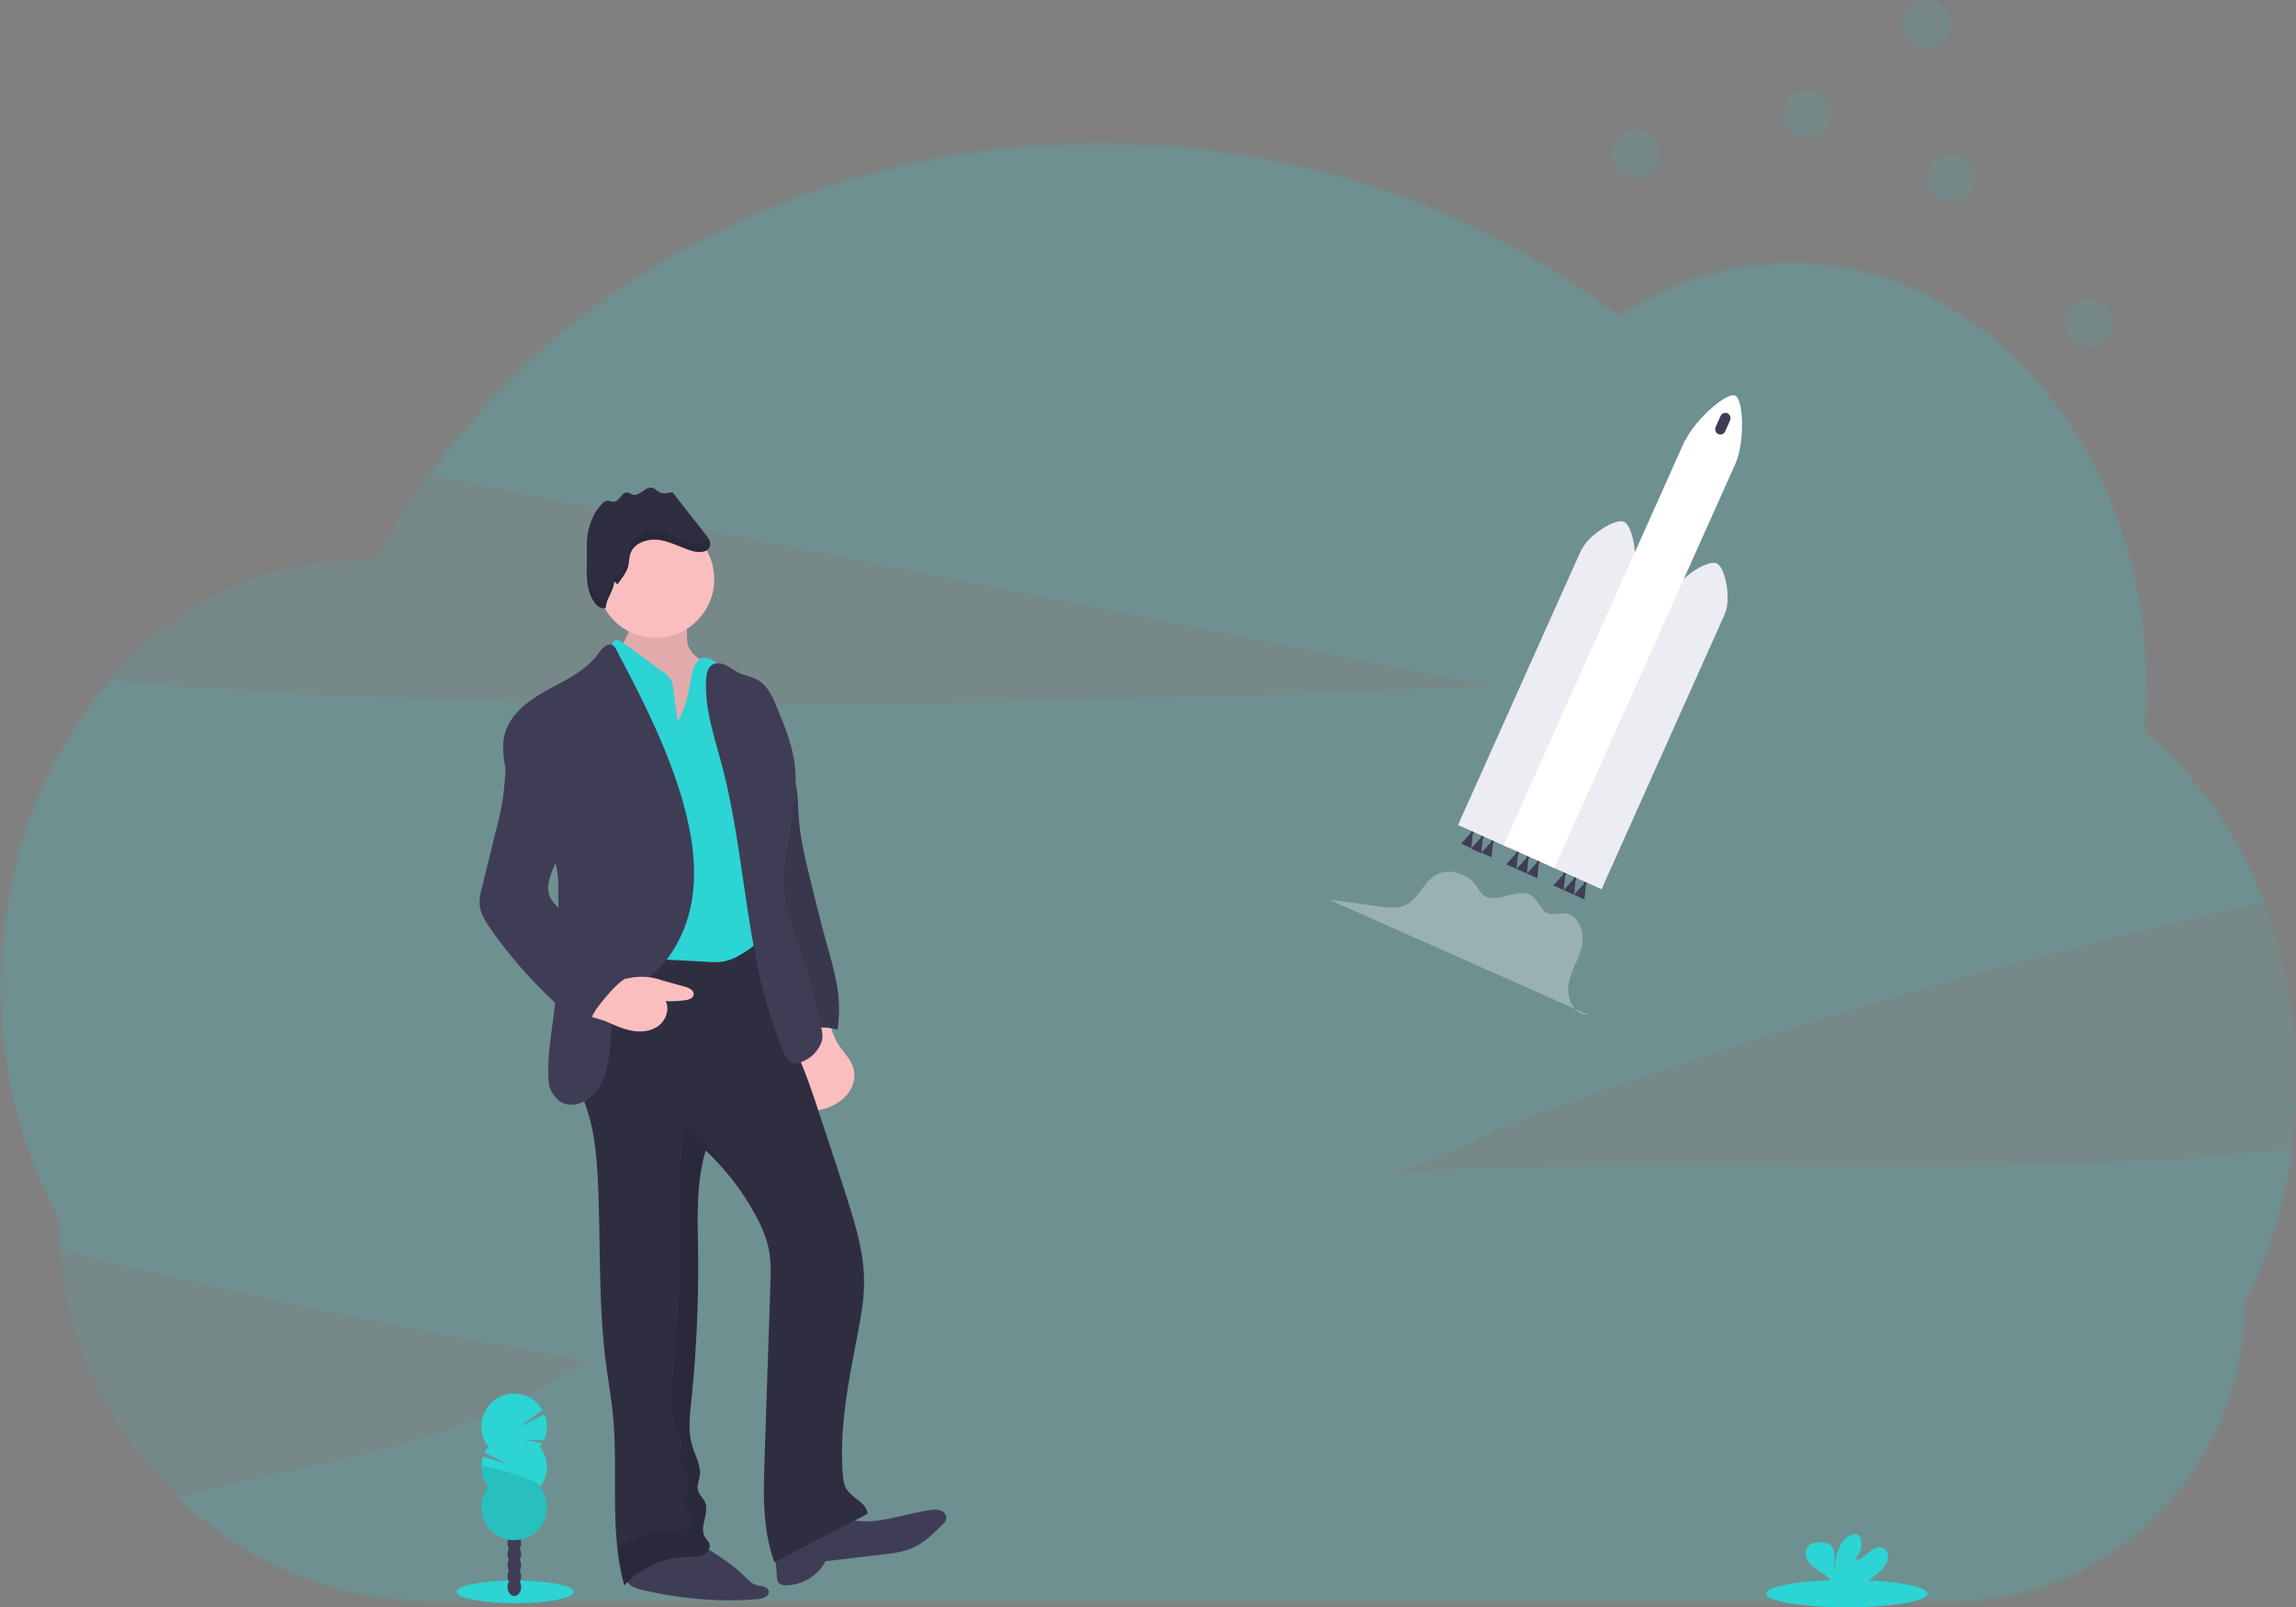 <svg id="b717bf80-dc37-4ec2-be04-489cb3783f30" data-name="Layer 1" xmlns="http://www.w3.org/2000/svg" width="1144" height="800.93" viewBox="0 0 1144 800.93"><rect x="0" y="0" width="1144" height="800.93" fill="#808080" stroke="none"/><title>launching</title><path d="M1170.92,622a244.09,244.09,0,0,1-8.87,40.61,229,229,0,0,1-15.08,37c0,82.51-66.1,149.39-147.65,149.39H246.25A186.28,186.28,0,0,1,116,795.9c.32-.09.65-.18,1-.25,69.46-18.42,142.75-24.78,203-68.53Q196.85,706.69,75.14,676.41c-5-1.26-10.68-3.15-16.51-5.13-.27-4.16-.42-8.35-.42-12.57-.37-.67-.73-1.34-1.09-2q-2.38-4.43-4.58-9c-14.93-31-23.46-66.91-23.46-105.23,0-60.43,21.23-115,55.25-153.49C313.2,407.92,543.44,399.9,773,391.82q-100.68-20-201.34-40.06-164.17-32.65-328.34-65.34c69.85-98.68,193.12-164.21,333.54-164.21,98.82,0,189.14,32.45,258.34,86.07,25.44-16.91,54.73-26.56,85.9-26.56,64.9,0,121.63,41.73,152.44,104,0,0,0,0,0,0,15.58,31.5,24.52,68.24,24.52,107.48,0,7-.29,14-.86,20.89,0,.41-.06.81-.1,1.23,21.4,17.8,39.35,41.1,52.41,68.19.16.33.32.66.47,1q3.43,7.17,6.38,14.66l-.19,0q-12.6,2.79-25.17,5.69-135.49,31.3-268.47,75.86-38.12,12.78-76,26.62c-21.32,7.8-48.74,25.47-70.84,27,151.1-10.14,303.41,4.64,453.81-12.2Z" transform="translate(-28 -49.53)" fill="#2cd4d4" opacity="0.1"/><path d="M1172,586.75c0-71.93-30.06-135.47-76-173.67q.95-10.9,1-22.11c0-116.8-79.24-211.47-177-211.47-31.18,0-60.47,9.64-85.91,26.55C764.89,152.43,674.56,120,575.74,120,415,120,276.64,205.9,215.28,329.13c-3.41-.23-6.84-.36-10.3-.36-97.74,0-177,94.68-177,211.47,0,42.94,10.72,82.88,29.12,116.23h0c0,105.08,84.19,190.27,188,190.27H998.24c81.54,0,147.64-66.88,147.64-149.39h0C1162.44,665.17,1172,627.3,1172,586.75Z" transform="translate(-28 -49.53)" fill="#2cd4d4" opacity="0.1"/><path d="M426.72,592.32c.3,4,1.42,8.75,5.19,10.13a9.67,9.67,0,0,0,5.56-.09,23.55,23.55,0,0,0,12.35-7.07c3.15-3.66,4.72-8.83,3.4-13.46-1.27-4.42-4.83-7.73-7.34-11.57-2.94-4.49-3.88-9.58-5.92-14.39C423.77,557.42,425.81,580.31,426.72,592.32Z" transform="translate(-28 -49.53)" fill="#fbbebe"/><path d="M409.71,399.53c-2.15,7,5.48,14.63,7.94,21.51s5.77,13.49,7.09,20.7c.92,4.95.87,10,1.22,15,.67,9.45,2.76,18.73,5,27.92q4.74,19.92,10.16,39.66a146.55,146.55,0,0,1,4.23,18.24,70.07,70.07,0,0,1-.07,20.09,25.66,25.66,0,0,0-19.08,1.75,56.61,56.61,0,0,1-7.25-23.59,123.39,123.39,0,0,1,.13-14.77c.64-13.91-5.39-27.84-5.59-41.77a78.81,78.81,0,0,0-1.14-14.4c-.65-3.27-.59-9.39-1.3-12.64-1.14-5.18,3.73-7.57,3.46-12.88l-1.48-29C412.73,410.31,407.63,404.09,409.71,399.53Z" transform="translate(-28 -49.53)" fill="#3f3d56"/><path d="M409.71,399.53c-2.15,7,5.48,14.63,7.94,21.51s5.77,13.49,7.09,20.7c.92,4.95.87,10,1.22,15,.67,9.45,2.76,18.73,5,27.92q4.74,19.92,10.16,39.66a146.55,146.55,0,0,1,4.23,18.24,70.07,70.07,0,0,1-.07,20.09,25.66,25.66,0,0,0-19.08,1.75,56.61,56.61,0,0,1-7.25-23.59,123.39,123.39,0,0,1,.13-14.77c.64-13.91-5.39-27.84-5.59-41.77a78.81,78.81,0,0,0-1.14-14.4c-.65-3.27-.59-9.39-1.3-12.64-1.14-5.18,3.73-7.57,3.46-12.88l-1.48-29C412.73,410.31,407.63,404.09,409.71,399.53Z" transform="translate(-28 -49.53)" opacity="0.1"/><path d="M336.7,377.08A11,11,0,0,0,339,381.7a256.32,256.32,0,0,0,34.43,39,18.42,18.42,0,0,0,3.24-4.56,68.67,68.67,0,0,0,8.4-34.62c-5.78-1.86-12.34-4.46-14.19-10.24-1.47-4.56.5-10-2.08-14.06-3.67-5.73-19.25-6.46-24.25-2.3-3.28,2.72-2.11,5.26-3.15,8.94C340.25,367.9,336.06,372.78,336.7,377.08Z" transform="translate(-28 -49.53)" fill="#fbbebe"/><path d="M336.7,377.08A11,11,0,0,0,339,381.7a256.32,256.32,0,0,0,34.43,39,18.42,18.42,0,0,0,3.24-4.56,68.67,68.67,0,0,0,8.4-34.62c-5.78-1.86-12.34-4.46-14.19-10.24-1.47-4.56.5-10-2.08-14.06-3.67-5.73-19.25-6.46-24.25-2.3-3.28,2.72-2.11,5.26-3.15,8.94C340.25,367.9,336.06,372.78,336.7,377.08Z" transform="translate(-28 -49.53)" opacity="0.1"/><path d="M341.9,839.33a13.49,13.49,0,0,0,5.48,2.3,183.85,183.85,0,0,0,58.19,4.79c2.61-.21,6.09-1.6,5.45-4.14-.6-2.37-4-2.21-6.3-2.92-2.17-.66-3.8-2.41-5.42-4-6-6-13.26-10.54-20.42-15.08a18.44,18.44,0,0,0-5.75-2.78c-2.47-.56-5.05-.09-7.55.39-6.3,1.19-18.31,1-23.3,5.65C338.29,827.24,337.71,835.66,341.9,839.33Z" transform="translate(-28 -49.53)" fill="#3f3d56"/><path d="M415,834.34c0,1.55.18,3.29,1.36,4.28a5,5,0,0,0,3.23.88,22.56,22.56,0,0,0,19.77-12l28-3.27c5.3-.62,10.7-1.27,15.57-3.46,5.75-2.6,10.34-7.17,14.79-11.64a5.92,5.92,0,0,0,1.73-2.49c.46-1.76-.88-3.61-2.57-4.31a10.32,10.32,0,0,0-5.41-.3c-13.67,1.89-27.39,8-40.77,4.6-3.27-.83-6.52-2.24-9.89-2a20.43,20.43,0,0,0-5.28,1.41c-4.35,1.6-17.36,3.87-20.24,7.55S415,829.94,415,834.34Z" transform="translate(-28 -49.53)" fill="#3f3d56"/><path d="M344.19,521.69c-4,6.23-12.43,7.59-18.32,12.06-9.05,6.87-10.58,19.67-11.1,31-.35,7.84-.57,15.8,1.17,23.46,1.22,5.33,3.36,10.41,5,15.64,3.5,11.37,4.48,23.35,5,35.23,1.37,30,.15,60.19,4,90,1.11,8.53,2.62,17,3.46,25.56,2.76,28.32-1.92,57.52,5.67,84.94a44.14,44.14,0,0,1,31.73-14.21c2.5,0,5.11.15,7.41-.86s4.12-3.69,3.16-6a18.37,18.37,0,0,0-2-2.84c-3.31-5,2.31-12.07-.09-17.58-.93-2.12-2.94-3.69-3.53-5.92-.63-2.42.59-4.9.93-7.38.68-5-2.19-9.66-3.68-14.45-2.25-7.25-1.35-15-.57-22.59a641.92,641.92,0,0,0,3.39-74.66c-.21-16.87-1.05-34.1,3.81-50.26a128.19,128.19,0,0,1,23.12,29.26c3.88,6.61,7.23,13.67,8.52,21.23.94,5.55.76,11.22.57,16.84q-1.44,43.15-2.89,86.3c-.58,17.4-1.08,35.31,4.95,51.63,15.33-8.16,31-16,46.33-24.21-.25-5.65-7.85-7.72-10.65-12.63a15.8,15.8,0,0,1-1.6-6.59c-1.94-23.38,2.83-46.74,7.24-69.78,1.68-8.78,3.32-17.63,3.31-26.56,0-14.18-4.15-28-8.44-41.51-4.54-14.31-9.29-28.56-14-42.81-3-9.15-6.1-18.31-9.92-27.17-3.6-8.38-7.88-16.47-10.95-25-4.93-13.78-6.62-28.47-8.27-43C386.11,512.92,365,517.53,344.19,521.69Z" transform="translate(-28 -49.53)" fill="#2f2e41"/><circle cx="326.66" cy="288.64" r="29.22" fill="#fbbebe"/><path d="M365.59,408.82,363.47,393a9.74,9.74,0,0,0-5.06-8.57l-20.36-14.88c-1-.76-2.38-1.56-3.54-1a3.37,3.37,0,0,0-1.41,2.08c-3.22,9.5-1.23,19.86-.11,29.83.95,8.31,1.27,16.68,1.59,25a184.69,184.69,0,0,1-.06,22.69c-1.1,13.08-5,26.24-2.39,39.11,1.72,8.51,4.75,16.42,5.46,25.08.49,6,.34,12.1,2.24,17.78,7-3,14.92-2.67,22.53-2.27l18.47,1a33.51,33.51,0,0,0,7.69-.18,26.05,26.05,0,0,0,8.07-3.16,55.39,55.39,0,0,0,16.85-14.7c-3.12-15.07-.09-30.63-2.17-45.88-1.19-8.79-4.17-17.26-5.57-26-1.72-10.79-1.05-22-4.14-32.48a93.69,93.69,0,0,0-6.64-15.38,28.37,28.37,0,0,0-12.71-12.95,7.17,7.17,0,0,0-3.34-.85c-2.94.17-4.76,3.29-5.58,6.13-1,3.4-1.28,7-2.06,10.41C370.11,398.8,368.49,404.61,365.59,408.82Z" transform="translate(-28 -49.53)" fill="#2cd4d4"/><path d="M305.7,597.32c3.89,4.12,11,3.11,15.52-.28,9.84-7.37,10.75-21.48,11.29-33.76.2-4.4.5-9,2.57-12.86,3.16-5.95,9.71-9.09,15.15-13.08,12.9-9.44,20.47-25,22.74-40.78s-.34-32-4.7-47.37c-7.54-26.57-20.24-51.34-33.13-75.76a5.68,5.68,0,0,0-1.79-2.3c-2.62-1.62-5.46,1.59-7.26,4.1-6.07,8.5-16.07,13.06-25.23,18.09s-18.52,11.73-21.29,21.8c-1.86,6.75-.41,13.93,1,20.78S287,448.19,290.69,454a173.87,173.87,0,0,1,11.67,19.89,38.22,38.22,0,0,1,3,8.06,49,49,0,0,1,.79,10c.21,20.72.42,41.51-2.08,62.08-1.42,11.64-3.7,23.32-2.66,35C301.66,592.17,303.48,595,305.7,597.32Z" transform="translate(-28 -49.53)" fill="#3f3d56"/><path d="M330.4,558.7c4.16,1.86,8.37,3.79,12.87,4.53s9.43.14,13-2.65,5.45-8.07,3.41-12.15a60.37,60.37,0,0,0,9.6-.46c1.83-.23,4.05-.93,4.33-2.75.32-2.12-2.24-3.4-4.31-4l-11.16-3.07a29.76,29.76,0,0,0-16.41-1.24l-17,2.6a3,3,0,0,0-1.28.4,3.07,3.07,0,0,0-1,1.68c-.82,2.59-4.61,9.83-3.31,12.41C320.3,556.21,328.07,557.53,330.4,558.7Z" transform="translate(-28 -49.53)" fill="#fbbebe"/><path d="M437,569.66a17.28,17.28,0,0,1-10.85,9.51,6.07,6.07,0,0,1-3.24.21c-2-.56-3.1-2.65-3.93-4.55-19.8-45.08-18.69-96.39-31.29-144-3.74-14.13-8.74-28.33-7.83-42.92.16-2.61.71-5.55,2.89-7,1.94-1.3,4.58-.95,6.7,0s4,2.5,6,3.56c3.31,1.69,7.16,2.17,10.34,4.08,4.72,2.83,7.14,8.24,9.25,13.32,4.51,10.84,9,22,9.35,33.76.77,22.84-9.36,44.79-4.09,67,1.05,4.4,2.6,8.67,4.08,12.94a391.57,391.57,0,0,1,13,46.81C437.93,565.1,438.05,567.17,437,569.66Z" transform="translate(-28 -49.53)" fill="#3f3d56"/><path d="M335.71,340.74c1.75-2.83,4.18-5.32,5.12-8.51.67-2.27.53-4.73,1.34-7,2-5.48,8.94-7.5,14.69-6.56s10.92,4,16.54,5.53c3.11.86,7.43.6,8.31-2.51.58-2.06-.81-4.1-2.13-5.79L363,294.74c-2.18.56-4.62,1.08-6.6,0-1.14-.63-2-1.74-3.27-2.1-3.45-1-6.34,4.31-9.8,3.39-1-.26-1.79-1-2.79-1.08-2.79-.23-3.84,4.39-6.63,4.62-1.16.1-2.28-.64-3.43-.53a4.36,4.36,0,0,0-2.59,1.61c-5.55,5.89-7.8,14.34-7.5,22.42s-1.09,15.92,2,23.38c1.36,3.26,4.12,7.1,7.47,6,0-4.4,4.1-8.79,4.15-13.19" transform="translate(-28 -49.53)" fill="#2f2e41"/><g opacity="0.1"><path d="M392.17,636.52a126.89,126.89,0,0,0-21.57-26.71c-4.86,16.16-4,33.39-3.81,50.26a641.92,641.92,0,0,1-3.39,74.66c-.79,7.55-1.68,15.34.57,22.59,1.49,4.79,4.36,9.47,3.68,14.45-.34,2.48-1.56,5-.93,7.38.59,2.23,2.6,3.8,3.53,5.92,2.4,5.51-3.22,12.56.09,17.58a18.37,18.37,0,0,1,2,2.84c1,2.32-.86,5-3.16,6s-4.91.83-7.41.86a44.19,44.19,0,0,0-26.14,9.11,116.84,116.84,0,0,0,3.41,18.1,44.14,44.14,0,0,1,31.73-14.21c2.5,0,5.11.15,7.41-.86s4.12-3.69,3.16-6a18.37,18.37,0,0,0-2-2.84c-3.31-5,2.31-12.07-.09-17.58-.93-2.12-2.94-3.69-3.53-5.92-.63-2.42.59-4.9.93-7.38.68-5-2.19-9.66-3.68-14.45-2.25-7.25-1.36-15-.57-22.59a641.92,641.92,0,0,0,3.39-74.66c-.21-16.87-1.05-34.1,3.81-50.26A124.25,124.25,0,0,1,392.17,636.52Z" transform="translate(-28 -49.53)"/></g><g opacity="0.1"><path d="M320.42,324c0-1.37,0-2.75,0-4.14-.06,1.07-.06,2.14,0,3.2C320.41,323.4,320.41,323.71,320.42,324Z" transform="translate(-28 -49.53)"/><path d="M373.4,320.25c-5.62-1.54-10.8-4.58-16.54-5.53s-12.71,1.08-14.69,6.56c-.81,2.22-.67,4.68-1.34,7-.94,3.19-3.37,5.68-5.12,8.51l-1.65-1.46c-.05,4.4-4.1,8.79-4.15,13.19-3.35,1.09-6.11-2.75-7.47-6a30.31,30.31,0,0,1-2.08-11.26c-.09,5.23,0,10.32,2.08,15.26,1.36,3.26,4.12,7.1,7.47,6,0-4.4,4.1-8.79,4.15-13.19l1.65,1.46c1.75-2.83,4.18-5.32,5.12-8.51.67-2.27.53-4.73,1.34-7,2-5.48,8.94-7.5,14.69-6.56s10.92,4,16.54,5.53c3.11.86,7.43.6,8.31-2.51a4.44,4.44,0,0,0-.39-3.11C379.93,320.88,376.18,321,373.4,320.25Z" transform="translate(-28 -49.53)"/></g><path d="M278.89,444.91A149.69,149.69,0,0,1,275.21,463l-7,28.53c-.75,3-1.5,6.16-1.17,9.27.46,4.19,2.84,7.9,5.25,11.36a226.67,226.67,0,0,0,49.58,51.44c-1.11-5.7,2.84-11,6.55-15.48s7.33-8.77,12.18-11.67Q322.38,519.33,305.34,501a18.56,18.56,0,0,1-3.06-4c-2.74-5.29,0-11.61,2.38-17.07,7.53-17.39,11.09-37.13,6.26-55.45-1.82-6.89-5-13.77-10.79-18-2.53-1.85-6-3.1-8.76-1.71a9.77,9.77,0,0,0-3,2.7C279.38,418.46,280.45,431.61,278.89,444.91Z" transform="translate(-28 -49.53)" fill="#3f3d56"/><ellipse cx="256.76" cy="793.24" rx="29.24" ry="5.62" fill="#2cd4d4"/><ellipse cx="256.27" cy="790.85" rx="3.4" ry="4.46" fill="#3f3d56"/><ellipse cx="256.27" cy="785.4" rx="3.4" ry="4.46" fill="#3f3d56"/><ellipse cx="256.27" cy="779.96" rx="3.4" ry="4.46" fill="#3f3d56"/><ellipse cx="256.27" cy="774.51" rx="3.4" ry="4.46" fill="#3f3d56"/><ellipse cx="256.27" cy="769.06" rx="3.4" ry="4.46" fill="#3f3d56"/><ellipse cx="256.27" cy="763.62" rx="3.4" ry="4.46" fill="#3f3d56"/><ellipse cx="256.27" cy="758.17" rx="3.4" ry="4.46" fill="#3f3d56"/><path d="M297,770.43a15.77,15.77,0,0,0,1.27-1.87l-8.94-1.47,9.67.07a16.35,16.35,0,0,0,.31-12.92l-13,6.73,12-8.79a16.31,16.31,0,1,0-26.93,18.25,15.94,15.94,0,0,0-1.86,3l11.61,6-12.38-4.15a16.31,16.31,0,0,0,2.63,15.31,16.31,16.31,0,1,0,25.63,0,16.3,16.3,0,0,0,0-20.16Z" transform="translate(-28 -49.53)" fill="#2cd4d4"/><path d="M267.89,780.51a16.21,16.21,0,0,0,3.49,10.08,16.31,16.31,0,1,0,25.63,0C299.2,787.82,267.89,778.68,267.89,780.51Z" transform="translate(-28 -49.53)" opacity="0.1"/><ellipse cx="920.19" cy="794.14" rx="40.21" ry="6.8" fill="#2cd4d4"/><path d="M964.82,832.55a11.66,11.66,0,0,0,3.83-5.78c.5-2.3-.48-5.06-2.68-5.9-2.46-.94-5.09.77-7.08,2.49s-4.28,3.69-6.88,3.32a10.5,10.5,0,0,0,3.24-9.81,4.12,4.12,0,0,0-.9-2c-1.37-1.46-3.84-.83-5.48.32-5.2,3.65-6.65,10.72-6.68,17.07-.52-2.29-.08-4.68-.09-7s-.66-5-2.65-6.22a7.92,7.92,0,0,0-4-.95c-2.33-.09-4.94.15-6.53,1.86-2,2.12-1.47,5.68.25,8s4.35,3.81,6.77,5.42a15,15,0,0,1,4.83,4.61,4.16,4.16,0,0,1,.36.83h14.66A40.77,40.77,0,0,0,964.82,832.55Z" transform="translate(-28 -49.53)" fill="#2cd4d4"/><polygon points="733.75 415.98 734.62 414.04 733.46 413.52 732.59 415.46 728.04 420.41 733.09 422.67 733.75 415.98" fill="#3f3d56"/><polygon points="738.79 418.3 739.68 416.31 738.49 415.77 737.6 417.76 732.93 422.84 738.11 425.16 738.79 418.3" fill="#3f3d56"/><polygon points="743.85 420.5 744.72 418.56 743.55 418.04 742.68 419.98 738.13 424.93 743.18 427.19 743.85 420.5" fill="#3f3d56"/><polygon points="779.8 436.66 780.69 434.67 779.5 434.13 778.61 436.12 773.94 441.2 779.12 443.52 779.8 436.66" fill="#3f3d56"/><polygon points="784.98 438.98 785.87 436.99 784.68 436.45 783.78 438.44 779.12 443.52 784.3 445.84 784.98 438.98" fill="#3f3d56"/><polygon points="790.15 441.29 791.05 439.3 789.85 438.77 788.96 440.76 784.3 445.84 789.47 448.16 790.15 441.29" fill="#3f3d56"/><polygon points="756.31 426.14 757.2 424.15 756.01 423.61 755.12 425.61 750.45 430.69 755.63 433 756.31 426.14" fill="#3f3d56"/><polygon points="761.49 428.46 762.38 426.47 761.18 425.93 760.29 427.92 755.63 433 760.8 435.32 761.49 428.46" fill="#3f3d56"/><polygon points="766.66 430.77 767.55 428.78 766.36 428.25 765.47 430.24 760.8 435.32 765.98 437.64 766.66 430.77" fill="#3f3d56"/><path d="M841.43,334.2c2.92-6.92.09-22.66-4.26-24.61s-17.59,6.6-20.81,13.39l-.2-.1L754.48,460.64,779.76,472,841.44,334.2Z" transform="translate(-28 -49.53)" fill="#ececf3"/><path d="M887.62,354.88c2.91-6.92.09-22.66-4.27-24.61s-17.58,6.6-20.8,13.39l-.21-.1L800.66,481.32,826,492.64l61.68-137.76Z" transform="translate(-28 -49.53)" fill="#ececf3"/><path d="M892.89,280.12c4.35-10.12,4-31.48-.32-33.43s-20.1,12.22-24.75,22.21l-.2-.1-90.45,202,25.28,11.32,90.45-202Z" transform="translate(-28 -49.53)" fill="#fff"/><rect x="883.82" y="255" width="5.23" height="11.34" rx="2.62" transform="translate(155.92 -389.02) rotate(24.12)" fill="#3f3d56"/><path d="M690.17,497.83l25.68,3.46c4.15.56,8.57,1.08,12.38-.66,6.31-2.89,8.71-10.87,14.52-14.65,6.55-4.27,16.12-1.56,20.69,4.78,1.2,1.68,2.15,3.59,3.79,4.84,6.57,5,17-4.4,23.88.24,3.43,2.33,4.51,7.54,8.43,8.92,2.59.91,5.45-.27,8.19-.05,6.85.55,9.94,9.34,8.5,16.06s-5.6,12.66-6.72,19.43,2.94,15.41,9.79,15" transform="translate(-28 -49.53)" fill="#fff" opacity="0.3"/><circle cx="815" cy="77" r="12" fill="#2cd4d4" opacity="0.1"/><circle cx="960" cy="12" r="12" fill="#2cd4d4" opacity="0.1"/><circle cx="900" cy="57" r="12" fill="#2cd4d4" opacity="0.1"/><circle cx="1041" cy="161" r="12" fill="#2cd4d4" opacity="0.1"/><circle cx="972" cy="89" r="12" fill="#2cd4d4" opacity="0.1"/></svg>